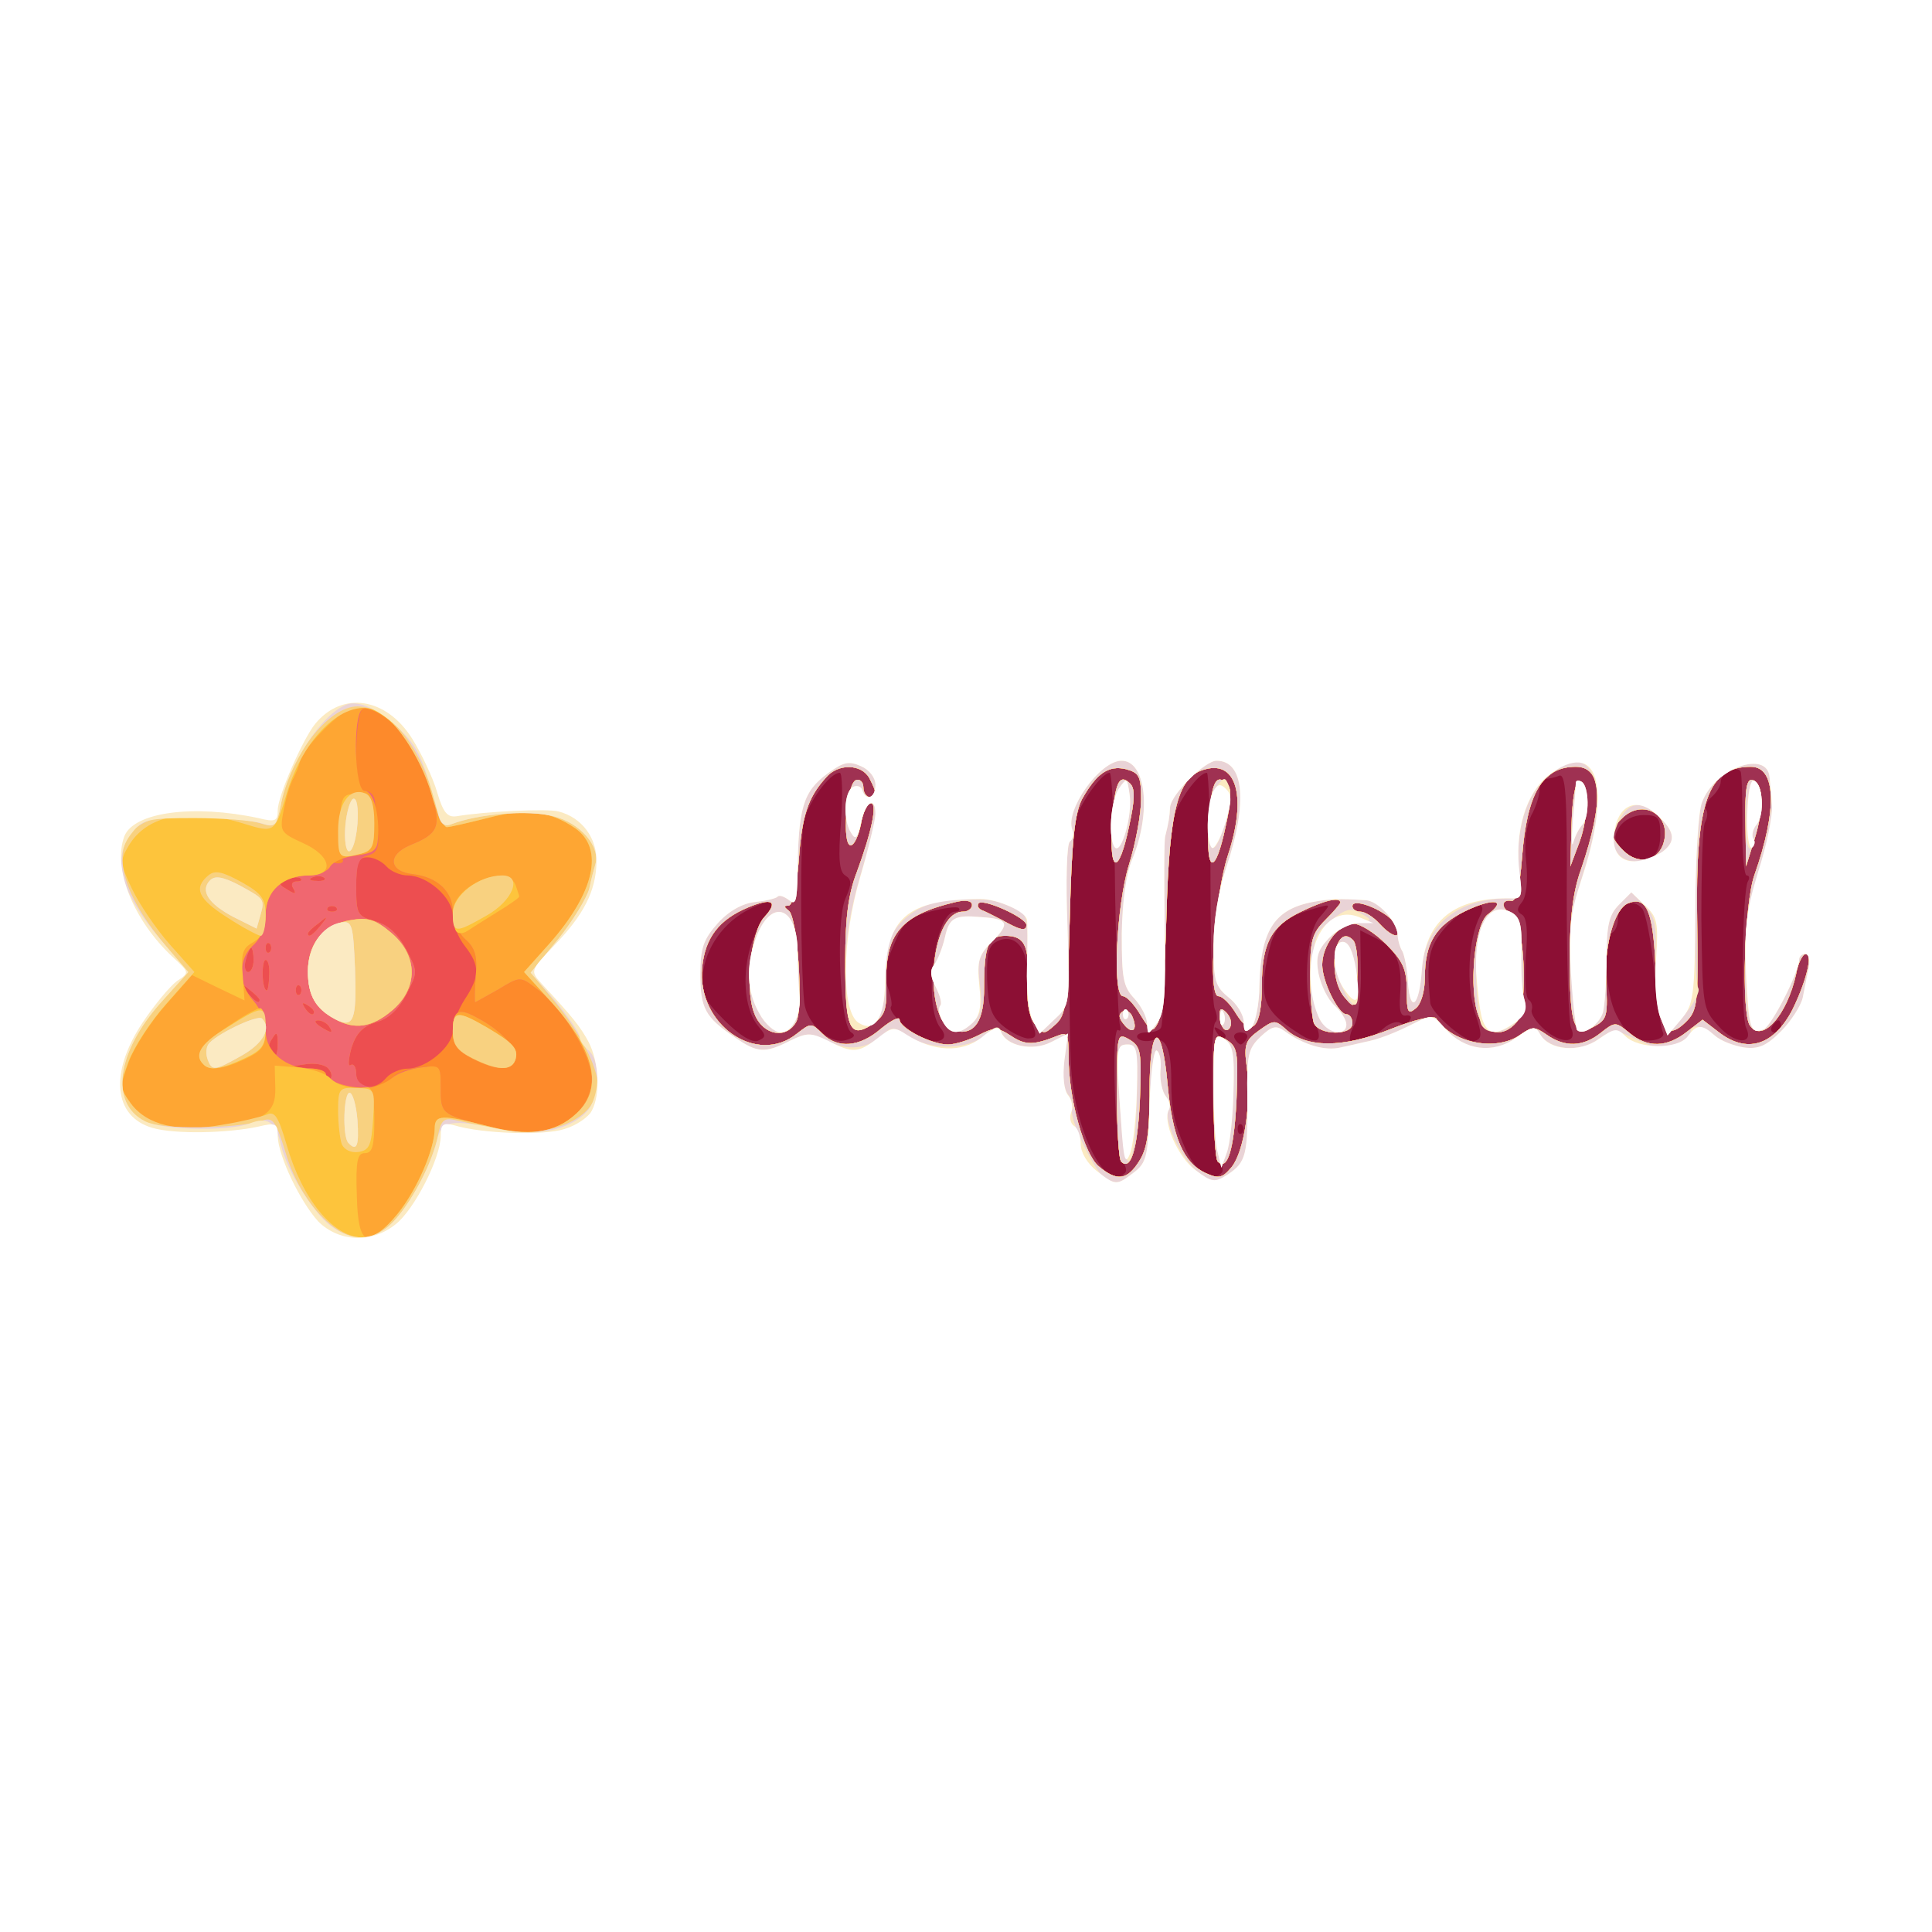<!DOCTYPE svg PUBLIC "-//W3C//DTD SVG 20010904//EN" "http://www.w3.org/TR/2001/REC-SVG-20010904/DTD/svg10.dtd">
<svg version="1.0" xmlns="http://www.w3.org/2000/svg" width="320px" height="320px" viewBox="0 0 3200 3200" preserveAspectRatio="xMidYMid meet">
<rect x="0" y="0" width="3200" height="3200" fill="#333333" stroke="none"/>
<g id="layer101" fill="#8c0f34" stroke="none">
 <path d="M0 1600 l0 -1600 1600 0 1600 0 0 1600 0 1600 -1600 0 -1600 0 0 -1600z"/>
 </g>
<g id="layer102" fill="#9f3152" stroke="none">
 <path d="M0 1600 l0 -1600 1600 0 1600 0 0 1600 0 1600 -1600 0 -1600 0 0 -1600z m1863 343 c4 -3 2 -12 -4 -19 -12 -15 -19 -225 -7 -218 4 3 5 -1 3 -8 -3 -8 -6 -105 -8 -216 -1 -111 -5 -202 -9 -202 -15 0 -58 64 -59 88 0 15 -2 41 -4 57 -5 49 -5 306 0 356 10 104 58 193 88 162z m160 0 c4 -3 2 -12 -4 -19 -12 -14 -16 -220 -6 -231 4 -3 3 -13 -1 -22 -4 -9 -7 -100 -7 -203 0 -104 -3 -188 -6 -188 -15 0 -51 52 -58 82 -4 18 -8 100 -10 183 -2 82 -5 153 -8 157 -2 5 -13 8 -24 8 -11 0 -18 4 -15 9 3 5 15 7 25 4 22 -6 31 13 31 67 0 47 4 69 23 112 18 40 44 58 60 41z m34 -80 c-4 -3 -7 0 -7 7 0 7 3 10 7 7 3 -4 3 -10 0 -14z m-800 -162 c-34 -39 -28 -136 12 -184 21 -25 9 -30 -28 -11 -42 21 -73 64 -77 109 -3 31 3 42 36 75 25 25 45 37 55 34 14 -6 14 -9 2 -23z m153 9 c-19 -11 -26 -182 -10 -221 11 -25 11 -32 0 -39 -10 -6 -12 -28 -7 -89 3 -45 2 -81 -2 -81 -17 0 -53 50 -60 82 -6 30 -5 238 1 298 4 35 42 70 68 63 15 -4 18 -8 10 -13z m148 -7 c-30 -36 -10 -193 24 -193 6 0 9 -3 6 -6 -3 -3 -25 0 -48 6 -35 10 -44 17 -60 56 -15 34 -17 50 -9 71 5 14 7 28 5 30 -6 7 23 37 48 50 28 15 51 6 34 -14z m507 17 c3 -5 -1 -10 -10 -10 -9 0 -13 5 -10 10 3 6 8 10 10 10 2 0 7 -4 10 -10z m112 -28 c-20 -42 -15 -147 9 -173 19 -22 19 -22 -6 -15 -53 15 -68 28 -78 70 -18 78 -11 99 48 137 33 22 43 14 27 -19z m115 11 c9 -8 21 -12 27 -9 5 4 13 2 16 -4 4 -6 1 -9 -6 -8 -9 2 -12 -8 -10 -34 4 -53 -6 -76 -38 -93 l-28 -14 1 66 c1 36 -4 76 -10 89 -7 12 -10 25 -7 28 7 7 35 -4 55 -21z m151 -26 c-15 -44 -11 -123 8 -159 17 -32 -20 -21 -55 16 -30 33 -34 55 -27 127 2 18 61 68 74 63 12 -4 12 -10 0 -47z m159 25 c-4 -10 -7 -108 -7 -220 1 -168 -2 -202 -13 -197 -7 3 -18 5 -23 5 -5 0 -9 8 -9 18 0 9 -6 29 -14 43 -8 17 -12 45 -8 78 3 31 0 56 -7 65 -9 11 -9 16 0 21 8 5 10 28 6 71 -2 36 0 67 5 70 5 3 7 11 5 17 -2 6 8 21 22 33 28 24 55 22 43 -4z m152 7 c-3 -6 -9 -50 -14 -100 -5 -50 -14 -96 -20 -104 -15 -18 -40 -8 -40 15 0 11 -4 22 -10 25 -15 9 -12 90 4 129 8 19 22 38 31 44 21 11 57 4 49 -9z m138 -7 c-9 -19 -6 -227 3 -242 3 -5 3 -10 -2 -10 -4 0 -8 -37 -7 -83 0 -45 -1 -85 -3 -89 -6 -11 -33 3 -33 17 0 7 -7 18 -15 25 -8 7 -12 16 -9 21 3 5 2 14 -2 21 -4 6 -6 78 -6 160 2 144 2 149 28 177 27 31 60 32 46 3z m-1183 -9 c-6 -15 -9 -47 -8 -71 4 -50 -20 -79 -51 -62 -13 7 -16 21 -15 64 2 45 7 59 26 75 13 11 32 20 41 21 15 0 16 -4 7 -27z m321 23 c0 -3 -5 -8 -12 -12 -7 -4 -8 -3 -4 4 7 12 16 16 16 8z m920 -16 c0 -5 -2 -10 -4 -10 -3 0 -8 5 -11 10 -3 6 -1 10 4 10 6 0 11 -4 11 -10z m-200 -316 c0 -30 -3 -34 -28 -34 -16 0 -32 8 -40 20 -10 17 -9 23 7 39 30 30 61 17 61 -25z"/>
 </g>
<g id="layer103" fill="#ed4e50" stroke="none">
 <path d="M0 1600 l0 -1600 1600 0 1600 0 0 1600 0 1600 -1600 0 -1600 0 0 -1600z m1887 323 c13 -20 17 -47 17 -115 0 -113 20 -121 30 -11 8 87 26 129 63 146 22 10 28 8 43 -10 21 -26 33 -108 25 -166 -5 -37 -2 -44 20 -60 25 -18 27 -18 45 -2 34 31 94 31 172 0 40 -16 73 -24 77 -18 27 41 99 55 139 27 20 -14 24 -14 44 0 30 21 60 20 89 -3 24 -19 25 -19 48 0 30 25 62 24 95 -2 l26 -20 26 20 c47 37 92 23 123 -37 23 -47 34 -92 22 -92 -5 0 -13 15 -16 33 -15 69 -57 116 -77 85 -14 -23 -9 -202 8 -249 38 -108 36 -179 -6 -179 -71 0 -92 58 -89 252 2 141 1 151 -19 171 -34 33 -46 10 -50 -93 -4 -91 -15 -116 -45 -104 -22 8 -39 66 -37 122 3 66 3 70 -21 83 -32 17 -39 -2 -39 -112 0 -67 5 -112 19 -150 38 -112 35 -169 -9 -169 -55 0 -81 44 -89 150 -4 52 -10 74 -18 72 -18 -3 -16 15 1 21 21 8 28 156 8 180 -22 26 -51 21 -63 -10 -17 -44 -7 -153 16 -169 32 -24 8 -27 -38 -5 -49 24 -67 53 -67 110 0 22 -6 44 -15 51 -13 11 -15 7 -15 -30 0 -34 -6 -48 -34 -76 -19 -19 -43 -34 -54 -34 -25 0 -52 36 -52 68 0 28 27 82 40 82 6 0 10 7 10 15 0 21 -56 20 -64 -1 -3 -9 -6 -45 -6 -80 0 -56 3 -68 25 -90 14 -14 25 -27 25 -29 0 -10 -26 -4 -65 15 -50 24 -65 53 -65 123 0 69 -17 87 -42 47 -10 -17 -23 -30 -30 -30 -18 0 -6 -168 16 -234 31 -94 15 -156 -37 -142 -46 11 -60 65 -65 241 -2 88 -9 168 -14 179 -9 17 -11 16 -29 -13 -10 -17 -23 -31 -29 -31 -18 0 -11 -150 10 -218 11 -35 20 -84 20 -108 0 -38 -3 -44 -25 -50 -29 -7 -49 7 -73 50 -12 24 -17 69 -20 193 -4 146 -6 164 -24 180 -19 17 -20 17 -35 -2 -9 -13 -13 -38 -11 -70 3 -59 -5 -75 -37 -75 -28 0 -35 16 -35 85 0 56 -15 79 -47 73 -56 -11 -45 -198 12 -198 8 0 15 -5 15 -11 0 -7 -10 -9 -27 -5 -90 21 -117 53 -115 133 1 47 -2 55 -24 70 -37 24 -44 7 -44 -107 0 -69 5 -109 19 -145 25 -68 35 -115 23 -115 -5 0 -13 16 -16 35 -4 19 -11 35 -17 35 -15 0 -7 -103 9 -108 6 -2 12 3 12 12 0 9 5 16 10 16 13 0 13 -6 0 -31 -13 -24 -52 -25 -72 -1 -30 33 -40 64 -45 138 -4 44 -10 74 -17 74 -8 0 -8 2 0 8 15 9 25 161 13 184 -16 30 -55 23 -69 -12 -17 -40 -7 -136 16 -161 24 -26 13 -33 -27 -16 -48 20 -71 50 -76 99 -9 95 90 164 157 110 23 -18 24 -18 42 0 25 25 61 23 97 -8 17 -14 31 -21 31 -15 0 14 53 41 80 41 12 0 34 -7 50 -15 27 -14 32 -14 55 1 24 16 38 15 78 -1 15 -6 17 -1 17 36 0 70 26 161 50 181 30 25 47 23 67 -9z m424 -392 c-11 -21 -71 -46 -71 -30 0 5 6 9 13 9 8 0 22 9 32 20 23 25 39 26 26 1z m-611 1 c0 -12 -71 -44 -79 -36 -3 4 -1 8 4 11 6 2 21 10 35 17 30 17 40 19 40 8z m1056 -138 c12 -46 -37 -72 -70 -38 -21 20 -20 30 3 53 25 25 59 17 67 -15z"/>
 <path d="M1857 1924 c-4 -4 -7 -54 -7 -111 0 -102 0 -103 21 -91 19 12 20 20 17 101 -4 81 -15 117 -31 101z"/>
 <path d="M2017 1924 c-4 -4 -7 -54 -7 -111 0 -102 0 -103 21 -91 19 12 20 20 17 101 -4 81 -15 117 -31 101z"/>
 <path d="M1861 1696 c-8 -10 -9 -16 -1 -21 5 -3 13 1 16 10 9 22 -1 29 -15 11z"/>
 <path d="M2027 1704 c-4 -4 -7 -14 -7 -23 0 -11 3 -12 11 -4 6 6 10 16 7 23 -2 6 -7 8 -11 4z"/>
 <path d="M2228 1653 c-31 -34 -18 -127 13 -96 6 6 9 34 7 63 -3 51 -4 52 -20 33z"/>
 <path d="M1842 1365 c4 -69 12 -85 30 -67 8 8 8 26 -2 71 -17 81 -33 79 -28 -4z"/>
 <path d="M2002 1365 c4 -69 12 -85 30 -67 8 8 8 26 -2 71 -17 81 -33 79 -28 -4z"/>
 <path d="M2603 1365 c1 -39 6 -70 12 -70 16 0 17 57 1 100 l-15 40 2 -70z"/>
 <path d="M2891 1362 c-1 -55 2 -73 12 -70 18 6 19 47 3 98 l-14 45 -1 -73z"/>
 </g>
<g id="layer104" fill="#fd8a2b" stroke="none">
 <path d="M0 1600 l0 -1600 1600 0 1600 0 0 1600 0 1600 -1600 0 -1600 0 0 -1600z m1887 323 c13 -20 17 -47 17 -115 0 -113 20 -121 30 -11 8 87 26 129 63 146 22 10 28 8 43 -10 21 -26 33 -108 25 -166 -5 -37 -2 -44 20 -60 25 -18 27 -18 45 -2 34 31 94 31 172 0 40 -16 73 -24 77 -18 27 41 99 55 139 27 20 -14 24 -14 44 0 30 21 60 20 89 -3 24 -19 25 -19 48 0 30 25 62 24 95 -2 l26 -20 26 20 c47 37 92 23 123 -37 23 -47 34 -92 22 -92 -5 0 -13 15 -16 33 -15 69 -57 116 -77 85 -14 -23 -9 -202 8 -249 38 -108 36 -179 -6 -179 -71 0 -92 58 -89 252 2 141 1 151 -19 171 -34 33 -46 10 -50 -93 -4 -91 -15 -116 -45 -104 -22 8 -39 66 -37 122 3 66 3 70 -21 83 -32 17 -39 -2 -39 -112 0 -67 5 -112 19 -150 38 -112 35 -169 -9 -169 -55 0 -81 44 -89 150 -4 52 -10 74 -18 72 -18 -3 -16 15 1 21 21 8 28 156 8 180 -22 26 -51 21 -63 -10 -17 -44 -7 -153 16 -169 32 -24 8 -27 -38 -5 -49 24 -67 53 -67 110 0 22 -6 44 -15 51 -13 11 -15 7 -15 -30 0 -34 -6 -48 -34 -76 -19 -19 -43 -34 -54 -34 -25 0 -52 36 -52 68 0 28 27 82 40 82 6 0 10 7 10 15 0 21 -56 20 -64 -1 -3 -9 -6 -45 -6 -80 0 -56 3 -68 25 -90 14 -14 25 -27 25 -29 0 -10 -26 -4 -65 15 -50 24 -65 53 -65 123 0 69 -17 87 -42 47 -10 -17 -23 -30 -30 -30 -18 0 -6 -168 16 -234 31 -94 15 -156 -37 -142 -46 11 -60 65 -65 241 -2 88 -9 168 -14 179 -9 17 -11 16 -29 -13 -10 -17 -23 -31 -29 -31 -18 0 -11 -150 10 -218 11 -35 20 -84 20 -108 0 -38 -3 -44 -25 -50 -29 -7 -49 7 -73 50 -12 24 -17 69 -20 193 -4 146 -6 164 -24 180 -19 17 -20 17 -35 -2 -9 -13 -13 -38 -11 -70 3 -59 -5 -75 -37 -75 -28 0 -35 16 -35 85 0 56 -15 79 -47 73 -56 -11 -45 -198 12 -198 8 0 15 -5 15 -11 0 -7 -10 -9 -27 -5 -90 21 -117 53 -115 133 1 47 -2 55 -24 70 -37 24 -44 7 -44 -107 0 -69 5 -109 19 -145 25 -68 35 -115 23 -115 -5 0 -13 16 -16 35 -4 19 -11 35 -17 35 -15 0 -7 -103 9 -108 6 -2 12 3 12 12 0 9 5 16 10 16 13 0 13 -6 0 -31 -13 -24 -52 -25 -72 -1 -30 33 -40 64 -45 138 -4 44 -10 74 -17 74 -8 0 -8 2 0 8 15 9 25 161 13 184 -16 30 -55 23 -69 -12 -17 -40 -7 -136 16 -161 24 -26 13 -33 -27 -16 -48 20 -71 50 -76 99 -9 95 90 164 157 110 23 -18 24 -18 42 0 25 25 61 23 97 -8 17 -14 31 -21 31 -15 0 14 53 41 80 41 12 0 34 -7 50 -15 27 -14 32 -14 55 1 24 16 38 15 78 -1 15 -6 17 -1 17 36 0 70 26 161 50 181 30 25 47 23 67 -9z m-1247 -138 c7 -8 23 -15 35 -15 31 0 75 -37 75 -63 0 -12 9 -35 20 -52 25 -38 25 -56 0 -88 -11 -14 -20 -36 -20 -50 0 -30 -42 -67 -75 -67 -12 0 -28 -7 -35 -15 -7 -8 -21 -15 -31 -15 -16 0 -19 8 -19 49 0 45 2 49 32 57 21 6 37 21 51 47 19 37 19 37 0 74 -13 25 -30 41 -50 46 -22 7 -33 18 -41 43 -5 19 -6 32 -1 28 5 -3 9 4 9 15 0 25 31 29 50 6z m-97 -16 c-6 -6 -23 -9 -39 -6 -29 4 -28 4 4 6 17 0 32 6 32 13 0 6 3 8 7 5 4 -4 2 -12 -4 -18z m-83 -41 c0 -18 -2 -20 -9 -8 -6 8 -7 18 -5 22 9 14 14 9 14 -14z m85 -28 c-3 -5 -12 -10 -18 -10 -7 0 -6 4 3 10 19 12 23 12 15 0z m-25 -24 c0 -3 -5 -8 -12 -12 -7 -4 -8 -3 -4 4 7 12 16 16 16 8z m-90 -20 c0 -2 -8 -10 -17 -17 -16 -13 -17 -12 -4 4 13 16 21 21 21 13z m67 -23 c-4 -3 -7 0 -7 7 0 7 3 10 7 7 3 -4 3 -10 0 -14z m-51 -18 c1 -14 -2 -25 -6 -25 -6 0 -7 36 -1 48 4 7 6 -1 7 -23z m-26 -25 c0 -11 -2 -20 -4 -20 -2 0 -6 9 -9 20 -3 11 -1 20 4 20 5 0 9 -9 9 -20z m27 -27 c-4 -3 -7 0 -7 7 0 7 3 10 7 7 3 -4 3 -10 0 -14z m84 -30 c13 -16 12 -17 -3 -4 -10 7 -18 15 -18 17 0 8 8 3 21 -13z m1780 -2 c-11 -21 -71 -46 -71 -30 0 5 6 9 13 9 8 0 22 9 32 20 23 25 39 26 26 1z m-611 1 c0 -12 -71 -44 -79 -36 -3 4 -1 8 4 11 6 2 21 10 35 17 30 17 40 19 40 8z m-1143 -29 c-4 -3 -10 -3 -14 0 -3 4 0 7 7 7 7 0 10 -3 7 -7z m-72 -33 c-3 -5 -1 -10 6 -10 7 0 10 -2 7 -5 -3 -3 -13 -2 -22 1 -14 5 -15 9 -4 15 17 11 20 11 13 -1z m52 -16 c-3 -3 -12 -4 -19 -1 -8 3 -5 6 6 6 11 1 17 -2 13 -5z m2219 -60 c12 -46 -37 -72 -70 -38 -21 20 -20 30 3 53 25 25 59 17 67 -15z"/>
 <path d="M1857 1924 c-4 -4 -7 -54 -7 -111 0 -102 0 -103 21 -91 19 12 20 20 17 101 -4 81 -15 117 -31 101z"/>
 <path d="M2017 1924 c-4 -4 -7 -54 -7 -111 0 -102 0 -103 21 -91 19 12 20 20 17 101 -4 81 -15 117 -31 101z"/>
 <path d="M1861 1696 c-8 -10 -9 -16 -1 -21 5 -3 13 1 16 10 9 22 -1 29 -15 11z"/>
 <path d="M2027 1704 c-4 -4 -7 -14 -7 -23 0 -11 3 -12 11 -4 6 6 10 16 7 23 -2 6 -7 8 -11 4z"/>
 <path d="M2228 1653 c-31 -34 -18 -127 13 -96 6 6 9 34 7 63 -3 51 -4 52 -20 33z"/>
 <path d="M1842 1365 c4 -69 12 -85 30 -67 8 8 8 26 -2 71 -17 81 -33 79 -28 -4z"/>
 <path d="M2002 1365 c4 -69 12 -85 30 -67 8 8 8 26 -2 71 -17 81 -33 79 -28 -4z"/>
 <path d="M2603 1365 c1 -39 6 -70 12 -70 16 0 17 57 1 100 l-15 40 2 -70z"/>
 <path d="M2891 1362 c-1 -55 2 -73 12 -70 18 6 19 47 3 98 l-14 45 -1 -73z"/>
 </g>
<g id="layer105" fill="#f06770" stroke="none">
 <path d="M0 1600 l0 -1600 1600 0 1600 0 0 1600 0 1600 -1600 0 -1600 0 0 -1600z m1887 323 c13 -20 17 -47 17 -115 0 -113 20 -121 30 -11 8 87 26 129 63 146 22 10 28 8 43 -10 21 -26 33 -108 25 -166 -5 -37 -2 -44 20 -60 25 -18 27 -18 45 -2 34 31 94 31 172 0 40 -16 73 -24 77 -18 27 41 99 55 139 27 20 -14 24 -14 44 0 30 21 60 20 89 -3 24 -19 25 -19 48 0 30 25 62 24 95 -2 l26 -20 26 20 c47 37 92 23 123 -37 23 -47 34 -92 22 -92 -5 0 -13 15 -16 33 -15 69 -57 116 -77 85 -14 -23 -9 -202 8 -249 38 -108 36 -179 -6 -179 -71 0 -92 58 -89 252 2 141 1 151 -19 171 -34 33 -46 10 -50 -93 -4 -91 -15 -116 -45 -104 -22 8 -39 66 -37 122 3 66 3 70 -21 83 -32 17 -39 -2 -39 -112 0 -67 5 -112 19 -150 38 -112 35 -169 -9 -169 -55 0 -81 44 -89 150 -4 52 -10 74 -18 72 -18 -3 -16 15 1 21 21 8 28 156 8 180 -22 26 -51 21 -63 -10 -17 -44 -7 -153 16 -169 32 -24 8 -27 -38 -5 -49 24 -67 53 -67 110 0 22 -6 44 -15 51 -13 11 -15 7 -15 -30 0 -34 -6 -48 -34 -76 -19 -19 -43 -34 -54 -34 -25 0 -52 36 -52 68 0 28 27 82 40 82 6 0 10 7 10 15 0 21 -56 20 -64 -1 -3 -9 -6 -45 -6 -80 0 -56 3 -68 25 -90 14 -14 25 -27 25 -29 0 -10 -26 -4 -65 15 -50 24 -65 53 -65 123 0 69 -17 87 -42 47 -10 -17 -23 -30 -30 -30 -18 0 -6 -168 16 -234 31 -94 15 -156 -37 -142 -46 11 -60 65 -65 241 -2 88 -9 168 -14 179 -9 17 -11 16 -29 -13 -10 -17 -23 -31 -29 -31 -18 0 -11 -150 10 -218 11 -35 20 -84 20 -108 0 -38 -3 -44 -25 -50 -29 -7 -49 7 -73 50 -12 24 -17 69 -20 193 -4 146 -6 164 -24 180 -19 17 -20 17 -35 -2 -9 -13 -13 -38 -11 -70 3 -59 -5 -75 -37 -75 -28 0 -35 16 -35 85 0 56 -15 79 -47 73 -56 -11 -45 -198 12 -198 8 0 15 -5 15 -11 0 -7 -10 -9 -27 -5 -90 21 -117 53 -115 133 1 47 -2 55 -24 70 -37 24 -44 7 -44 -107 0 -69 5 -109 19 -145 25 -68 35 -115 23 -115 -5 0 -13 16 -16 35 -4 19 -11 35 -17 35 -15 0 -7 -103 9 -108 6 -2 12 3 12 12 0 9 5 16 10 16 13 0 13 -6 0 -31 -13 -24 -52 -25 -72 -1 -30 33 -40 64 -45 138 -4 44 -10 74 -17 74 -8 0 -8 2 0 8 15 9 25 161 13 184 -16 30 -55 23 -69 -12 -17 -40 -7 -136 16 -161 24 -26 13 -33 -27 -16 -48 20 -71 50 -76 99 -9 95 90 164 157 110 23 -18 24 -18 42 0 25 25 61 23 97 -8 17 -14 31 -21 31 -15 0 14 53 41 80 41 12 0 34 -7 50 -15 27 -14 32 -14 55 1 24 16 38 15 78 -1 15 -6 17 -1 17 36 0 70 26 161 50 181 30 25 47 23 67 -9z m-988 -49 c47 -10 81 -46 81 -87 0 -39 -49 -119 -92 -150 -26 -20 -27 -20 -63 2 -20 11 -37 21 -38 21 -1 0 -1 -19 1 -43 3 -33 -1 -47 -17 -61 -12 -11 -21 -31 -21 -46 0 -33 -25 -57 -65 -62 -41 -4 -44 -32 -6 -48 47 -19 52 -30 36 -84 -26 -85 -86 -159 -115 -141 -5 3 -10 35 -10 71 0 50 3 64 15 64 8 0 16 8 16 18 1 9 3 32 5 51 2 26 -2 34 -17 38 -15 4 -19 14 -19 53 0 44 2 48 32 56 21 6 37 21 51 47 19 37 19 37 0 74 -13 25 -30 41 -50 46 -22 7 -33 18 -41 43 -5 19 -6 32 -1 28 5 -3 9 4 9 15 0 25 41 29 59 7 6 -8 27 -16 46 -18 34 -4 35 -3 35 33 0 44 1 44 71 63 66 18 60 17 98 10z m-356 -105 c-6 -6 -23 -9 -39 -6 -29 4 -28 4 4 6 17 0 32 6 32 13 0 6 3 8 7 5 4 -4 2 -12 -4 -18z m-83 -41 c0 -18 -2 -20 -9 -8 -6 8 -7 18 -5 22 9 14 14 9 14 -14z m85 -28 c-3 -5 -12 -10 -18 -10 -7 0 -6 4 3 10 19 12 23 12 15 0z m-25 -24 c0 -3 -5 -8 -12 -12 -7 -4 -8 -3 -4 4 7 12 16 16 16 8z m-90 -20 c0 -2 -8 -10 -17 -17 -16 -13 -17 -12 -4 4 13 16 21 21 21 13z m67 -23 c-4 -3 -7 0 -7 7 0 7 3 10 7 7 3 -4 3 -10 0 -14z m-51 -18 c1 -14 -2 -25 -6 -25 -6 0 -7 36 -1 48 4 7 6 -1 7 -23z m-26 -25 c0 -11 -2 -20 -4 -20 -2 0 -6 9 -9 20 -3 11 -1 20 4 20 5 0 9 -9 9 -20z m27 -27 c-4 -3 -7 0 -7 7 0 7 3 10 7 7 3 -4 3 -10 0 -14z m84 -30 c13 -16 12 -17 -3 -4 -10 7 -18 15 -18 17 0 8 8 3 21 -13z m1780 -2 c-11 -21 -71 -46 -71 -30 0 5 6 9 13 9 8 0 22 9 32 20 23 25 39 26 26 1z m-611 1 c0 -12 -71 -44 -79 -36 -3 4 -1 8 4 11 6 2 21 10 35 17 30 17 40 19 40 8z m-1143 -29 c-4 -3 -10 -3 -14 0 -3 4 0 7 7 7 7 0 10 -3 7 -7z m-72 -33 c-3 -5 -1 -10 6 -10 7 0 10 -2 7 -5 -3 -3 -13 -2 -22 1 -14 5 -15 9 -4 15 17 11 20 11 13 -1z m52 -16 c-3 -3 -12 -4 -19 -1 -8 3 -5 6 6 6 11 1 17 -2 13 -5z m30 -31 c-4 -3 -10 -3 -14 0 -3 4 0 7 7 7 7 0 10 -3 7 -7z m2189 -29 c12 -46 -37 -72 -70 -38 -21 20 -20 30 3 53 25 25 59 17 67 -15z"/>
 <path d="M1857 1924 c-4 -4 -7 -54 -7 -111 0 -102 0 -103 21 -91 19 12 20 20 17 101 -4 81 -15 117 -31 101z"/>
 <path d="M2017 1924 c-4 -4 -7 -54 -7 -111 0 -102 0 -103 21 -91 19 12 20 20 17 101 -4 81 -15 117 -31 101z"/>
 <path d="M1861 1696 c-8 -10 -9 -16 -1 -21 5 -3 13 1 16 10 9 22 -1 29 -15 11z"/>
 <path d="M2027 1704 c-4 -4 -7 -14 -7 -23 0 -11 3 -12 11 -4 6 6 10 16 7 23 -2 6 -7 8 -11 4z"/>
 <path d="M2228 1653 c-31 -34 -18 -127 13 -96 6 6 9 34 7 63 -3 51 -4 52 -20 33z"/>
 <path d="M1842 1365 c4 -69 12 -85 30 -67 8 8 8 26 -2 71 -17 81 -33 79 -28 -4z"/>
 <path d="M2002 1365 c4 -69 12 -85 30 -67 8 8 8 26 -2 71 -17 81 -33 79 -28 -4z"/>
 <path d="M2603 1365 c1 -39 6 -70 12 -70 16 0 17 57 1 100 l-15 40 2 -70z"/>
 <path d="M2891 1362 c-1 -55 2 -73 12 -70 18 6 19 47 3 98 l-14 45 -1 -73z"/>
 <path d="M783 1754 c-25 -13 -33 -23 -33 -44 0 -36 8 -42 39 -25 41 21 71 54 65 70 -8 19 -31 19 -71 -1z"/>
 </g>
<g id="layer106" fill="#fea633" stroke="none">
 <path d="M0 1600 l0 -1600 1600 0 1600 0 0 1600 0 1600 -1600 0 -1600 0 0 -1600z m1887 323 c13 -20 17 -47 17 -115 0 -113 20 -121 30 -11 8 87 26 129 63 146 22 10 28 8 43 -10 21 -26 33 -108 25 -166 -5 -37 -2 -44 20 -60 25 -18 27 -18 45 -2 34 31 94 31 172 0 40 -16 73 -24 77 -18 27 41 99 55 139 27 20 -14 24 -14 44 0 30 21 60 20 89 -3 24 -19 25 -19 48 0 30 25 62 24 95 -2 l26 -20 26 20 c47 37 92 23 123 -37 23 -47 34 -92 22 -92 -5 0 -13 15 -16 33 -15 69 -57 116 -77 85 -14 -23 -9 -202 8 -249 38 -108 36 -179 -6 -179 -71 0 -92 58 -89 252 2 141 1 151 -19 171 -34 33 -46 10 -50 -93 -4 -91 -15 -116 -45 -104 -22 8 -39 66 -37 122 3 66 3 70 -21 83 -32 17 -39 -2 -39 -112 0 -67 5 -112 19 -150 38 -112 35 -169 -9 -169 -55 0 -81 44 -89 150 -4 52 -10 74 -18 72 -18 -3 -16 15 1 21 21 8 28 156 8 180 -22 26 -51 21 -63 -10 -17 -44 -7 -153 16 -169 32 -24 8 -27 -38 -5 -49 24 -67 53 -67 110 0 22 -6 44 -15 51 -13 11 -15 7 -15 -30 0 -34 -6 -48 -34 -76 -19 -19 -43 -34 -54 -34 -25 0 -52 36 -52 68 0 28 27 82 40 82 6 0 10 7 10 15 0 21 -56 20 -64 -1 -3 -9 -6 -45 -6 -80 0 -56 3 -68 25 -90 14 -14 25 -27 25 -29 0 -10 -26 -4 -65 15 -50 24 -65 53 -65 123 0 69 -17 87 -42 47 -10 -17 -23 -30 -30 -30 -18 0 -6 -168 16 -234 31 -94 15 -156 -37 -142 -46 11 -60 65 -65 241 -2 88 -9 168 -14 179 -9 17 -11 16 -29 -13 -10 -17 -23 -31 -29 -31 -18 0 -11 -150 10 -218 11 -35 20 -84 20 -108 0 -38 -3 -44 -25 -50 -29 -7 -49 7 -73 50 -12 24 -17 69 -20 193 -4 146 -6 164 -24 180 -19 17 -20 17 -35 -2 -9 -13 -13 -38 -11 -70 3 -59 -5 -75 -37 -75 -28 0 -35 16 -35 85 0 56 -15 79 -47 73 -56 -11 -45 -198 12 -198 8 0 15 -5 15 -11 0 -7 -10 -9 -27 -5 -90 21 -117 53 -115 133 1 47 -2 55 -24 70 -37 24 -44 7 -44 -107 0 -69 5 -109 19 -145 25 -68 35 -115 23 -115 -5 0 -13 16 -16 35 -4 19 -11 35 -17 35 -15 0 -7 -103 9 -108 6 -2 12 3 12 12 0 9 5 16 10 16 13 0 13 -6 0 -31 -13 -24 -52 -25 -72 -1 -30 33 -40 64 -45 138 -4 44 -10 74 -17 74 -8 0 -8 2 0 8 15 9 25 161 13 184 -16 30 -55 23 -69 -12 -17 -40 -7 -136 16 -161 24 -26 13 -33 -27 -16 -48 20 -71 50 -76 99 -9 95 90 164 157 110 23 -18 24 -18 42 0 25 25 61 23 97 -8 17 -14 31 -21 31 -15 0 14 53 41 80 41 12 0 34 -7 50 -15 27 -14 32 -14 55 1 24 16 38 15 78 -1 15 -6 17 -1 17 36 0 70 26 161 50 181 30 25 47 23 67 -9z m-988 -49 c47 -10 81 -46 81 -87 0 -39 -49 -119 -92 -150 -26 -20 -27 -20 -63 2 -20 11 -37 21 -38 21 -1 0 -1 -19 1 -43 3 -33 -1 -47 -17 -61 -12 -11 -21 -31 -21 -46 0 -33 -25 -57 -65 -62 -41 -4 -44 -32 -6 -48 47 -19 52 -30 36 -84 -26 -85 -86 -159 -115 -141 -16 10 -13 135 4 135 14 0 25 38 22 79 -1 19 -7 24 -36 28 -19 2 -38 10 -43 18 -4 8 -20 15 -35 15 -43 0 -72 26 -72 64 0 20 -8 40 -20 51 -26 23 -26 65 0 93 11 12 20 34 20 50 0 34 34 62 75 62 14 0 25 4 25 10 0 12 47 25 75 21 11 -2 27 -9 35 -16 8 -7 30 -15 48 -17 31 -4 32 -4 32 33 0 44 1 44 71 63 66 18 60 17 98 10z m1412 -343 c-11 -21 -71 -46 -71 -30 0 5 6 9 13 9 8 0 22 9 32 20 23 25 39 26 26 1z m-611 1 c0 -12 -71 -44 -79 -36 -3 4 -1 8 4 11 6 2 21 10 35 17 30 17 40 19 40 8z m1056 -138 c12 -46 -37 -72 -70 -38 -21 20 -20 30 3 53 25 25 59 17 67 -15z"/>
 <path d="M1857 1924 c-4 -4 -7 -54 -7 -111 0 -102 0 -103 21 -91 19 12 20 20 17 101 -4 81 -15 117 -31 101z"/>
 <path d="M2017 1924 c-4 -4 -7 -54 -7 -111 0 -102 0 -103 21 -91 19 12 20 20 17 101 -4 81 -15 117 -31 101z"/>
 <path d="M1861 1696 c-8 -10 -9 -16 -1 -21 5 -3 13 1 16 10 9 22 -1 29 -15 11z"/>
 <path d="M2027 1704 c-4 -4 -7 -14 -7 -23 0 -11 3 -12 11 -4 6 6 10 16 7 23 -2 6 -7 8 -11 4z"/>
 <path d="M2228 1653 c-31 -34 -18 -127 13 -96 6 6 9 34 7 63 -3 51 -4 52 -20 33z"/>
 <path d="M1842 1365 c4 -69 12 -85 30 -67 8 8 8 26 -2 71 -17 81 -33 79 -28 -4z"/>
 <path d="M2002 1365 c4 -69 12 -85 30 -67 8 8 8 26 -2 71 -17 81 -33 79 -28 -4z"/>
 <path d="M2603 1365 c1 -39 6 -70 12 -70 16 0 17 57 1 100 l-15 40 2 -70z"/>
 <path d="M2891 1362 c-1 -55 2 -73 12 -70 18 6 19 47 3 98 l-14 45 -1 -73z"/>
 <path d="M783 1754 c-25 -13 -33 -23 -33 -44 0 -36 8 -42 39 -25 41 21 71 54 65 70 -8 19 -31 19 -71 -1z"/>
 <path d="M555 1688 c-32 -17 -45 -39 -45 -79 0 -47 26 -78 71 -85 28 -5 41 -1 67 21 45 38 45 92 1 129 -33 28 -62 32 -94 14z"/>
 </g>
<g id="layer107" fill="#fdc43c" stroke="none">
 <path d="M0 1600 l0 -1600 1600 0 1600 0 0 1600 0 1600 -1600 0 -1600 0 0 -1600z m659 410 c32 -40 61 -107 61 -141 0 -23 12 -23 87 -4 68 18 113 12 148 -21 46 -42 30 -107 -47 -190 l-40 -44 42 -47 c75 -85 91 -157 43 -191 -42 -29 -82 -34 -146 -17 -32 8 -62 15 -67 15 -5 0 -17 -24 -25 -54 -29 -101 -94 -164 -142 -138 -25 14 -74 67 -76 83 -2 8 -7 20 -11 28 -5 8 -12 31 -16 52 -7 36 -6 38 31 55 48 21 54 54 11 54 -44 0 -72 26 -72 65 0 25 -6 37 -21 46 -17 9 -20 18 -17 54 l3 42 -44 -21 -43 -21 -44 50 c-24 27 -51 69 -60 92 -15 40 -15 44 0 68 24 36 61 48 132 42 90 -9 111 -21 110 -65 l-1 -37 39 3 c22 2 46 10 53 18 14 13 34 18 61 15 8 -1 12 15 12 54 0 43 -3 55 -16 55 -12 0 -15 13 -13 70 2 85 18 92 68 30z m1228 -87 c13 -20 17 -47 17 -115 0 -113 20 -121 30 -11 8 87 26 129 63 146 22 10 28 8 43 -10 21 -26 33 -108 25 -166 -5 -37 -2 -44 20 -60 25 -18 27 -18 45 -2 34 31 94 31 172 0 40 -16 73 -24 77 -18 27 41 99 55 139 27 20 -14 24 -14 44 0 30 21 60 20 89 -3 24 -19 25 -19 48 0 30 25 62 24 95 -2 l26 -20 26 20 c47 37 92 23 123 -37 23 -47 34 -92 22 -92 -5 0 -13 15 -16 33 -15 69 -57 116 -77 85 -14 -23 -9 -202 8 -249 38 -108 36 -179 -6 -179 -71 0 -92 58 -89 252 2 141 1 151 -19 171 -34 33 -46 10 -50 -93 -4 -91 -15 -116 -45 -104 -22 8 -39 66 -37 122 3 66 3 70 -21 83 -32 17 -39 -2 -39 -112 0 -67 5 -112 19 -150 38 -112 35 -169 -9 -169 -55 0 -81 44 -89 150 -4 52 -10 74 -18 72 -18 -3 -16 15 1 21 21 8 28 156 8 180 -22 26 -51 21 -63 -10 -17 -44 -7 -153 16 -169 32 -24 8 -27 -38 -5 -49 24 -67 53 -67 110 0 22 -6 44 -15 51 -13 11 -15 7 -15 -30 0 -34 -6 -48 -34 -76 -19 -19 -43 -34 -54 -34 -25 0 -52 36 -52 68 0 28 27 82 40 82 6 0 10 7 10 15 0 21 -56 20 -64 -1 -3 -9 -6 -45 -6 -80 0 -56 3 -68 25 -90 14 -14 25 -27 25 -29 0 -10 -26 -4 -65 15 -50 24 -65 53 -65 123 0 69 -17 87 -42 47 -10 -17 -23 -30 -30 -30 -18 0 -6 -168 16 -234 31 -94 15 -156 -37 -142 -46 11 -60 65 -65 241 -2 88 -9 168 -14 179 -9 17 -11 16 -29 -13 -10 -17 -23 -31 -29 -31 -18 0 -11 -150 10 -218 11 -35 20 -84 20 -108 0 -38 -3 -44 -25 -50 -29 -7 -49 7 -73 50 -12 24 -17 69 -20 193 -4 146 -6 164 -24 180 -19 17 -20 17 -35 -2 -9 -13 -13 -38 -11 -70 3 -59 -5 -75 -37 -75 -28 0 -35 16 -35 85 0 56 -15 79 -47 73 -56 -11 -45 -198 12 -198 8 0 15 -5 15 -11 0 -7 -10 -9 -27 -5 -90 21 -117 53 -115 133 1 47 -2 55 -24 70 -37 24 -44 7 -44 -107 0 -69 5 -109 19 -145 25 -68 35 -115 23 -115 -5 0 -13 16 -16 35 -4 19 -11 35 -17 35 -15 0 -7 -103 9 -108 6 -2 12 3 12 12 0 9 5 16 10 16 13 0 13 -6 0 -31 -13 -24 -52 -25 -72 -1 -30 33 -40 64 -45 138 -4 44 -10 74 -17 74 -8 0 -8 2 0 8 15 9 25 161 13 184 -16 30 -55 23 -69 -12 -17 -40 -7 -136 16 -161 24 -26 13 -33 -27 -16 -48 20 -71 50 -76 99 -9 95 90 164 157 110 23 -18 24 -18 42 0 25 25 61 23 97 -8 17 -14 31 -21 31 -15 0 14 53 41 80 41 12 0 34 -7 50 -15 27 -14 32 -14 55 1 24 16 38 15 78 -1 15 -6 17 -1 17 36 0 70 26 161 50 181 30 25 47 23 67 -9z m424 -392 c-11 -21 -71 -46 -71 -30 0 5 6 9 13 9 8 0 22 9 32 20 23 25 39 26 26 1z m-611 1 c0 -12 -71 -44 -79 -36 -3 4 -1 8 4 11 6 2 21 10 35 17 30 17 40 19 40 8z m1056 -138 c12 -46 -37 -72 -70 -38 -21 20 -20 30 3 53 25 25 59 17 67 -15z"/>
 <path d="M337 1763 c-16 -15 -4 -33 39 -62 25 -17 49 -31 55 -31 5 0 9 15 9 34 0 29 -5 36 -34 50 -36 17 -59 20 -69 9z"/>
 <path d="M783 1753 c-26 -13 -33 -23 -33 -45 0 -34 7 -35 57 -6 44 26 53 36 46 55 -7 17 -30 16 -70 -4z"/>
 <path d="M555 1688 c-32 -17 -45 -39 -45 -79 0 -47 26 -78 71 -85 28 -5 41 -1 67 21 45 38 45 92 1 129 -33 28 -62 32 -94 14z"/>
 <path d="M756 1543 c-3 -3 -6 -18 -6 -32 0 -44 90 -82 104 -45 3 9 6 17 6 19 0 2 -17 14 -37 26 -21 13 -43 27 -49 31 -6 4 -14 5 -18 1z"/>
 <path d="M562 1368 c3 -49 5 -53 28 -53 23 0 25 4 28 46 3 41 0 47 -20 53 -38 10 -39 8 -36 -46z"/>
 <path d="M1857 1924 c-4 -4 -7 -54 -7 -111 0 -102 0 -103 21 -91 19 12 20 20 17 101 -4 81 -15 117 -31 101z"/>
 <path d="M2017 1924 c-4 -4 -7 -54 -7 -111 0 -102 0 -103 21 -91 19 12 20 20 17 101 -4 81 -15 117 -31 101z"/>
 <path d="M1861 1696 c-8 -10 -9 -16 -1 -21 5 -3 13 1 16 10 9 22 -1 29 -15 11z"/>
 <path d="M2027 1704 c-4 -4 -7 -14 -7 -23 0 -11 3 -12 11 -4 6 6 10 16 7 23 -2 6 -7 8 -11 4z"/>
 <path d="M2228 1653 c-31 -34 -18 -127 13 -96 6 6 9 34 7 63 -3 51 -4 52 -20 33z"/>
 <path d="M1842 1365 c4 -69 12 -85 30 -67 8 8 8 26 -2 71 -17 81 -33 79 -28 -4z"/>
 <path d="M2002 1365 c4 -69 12 -85 30 -67 8 8 8 26 -2 71 -17 81 -33 79 -28 -4z"/>
 <path d="M2603 1365 c1 -39 6 -70 12 -70 16 0 17 57 1 100 l-15 40 2 -70z"/>
 <path d="M2891 1362 c-1 -55 2 -73 12 -70 18 6 19 47 3 98 l-14 45 -1 -73z"/>
 </g>
<g id="layer108" fill="#f8d180" stroke="none">
 <path d="M0 1600 l0 -1600 1600 0 1600 0 0 1600 0 1600 -1600 0 -1600 0 0 -1600z m659 410 c32 -40 61 -107 61 -141 0 -23 12 -23 87 -4 68 18 113 12 148 -21 46 -42 30 -107 -47 -190 l-40 -44 42 -47 c75 -85 91 -157 43 -191 -42 -29 -82 -34 -146 -17 -32 8 -62 15 -67 15 -5 0 -17 -24 -25 -54 -18 -63 -65 -131 -95 -141 -52 -16 -117 46 -145 139 -20 66 -20 66 -72 50 -91 -28 -160 -14 -190 37 -15 25 -14 30 6 72 12 25 40 66 62 91 l41 46 -46 52 c-26 29 -54 72 -63 96 -15 41 -15 44 4 70 27 36 79 48 151 35 31 -5 64 -13 74 -17 13 -6 19 3 33 51 26 90 77 152 126 153 18 0 35 -12 58 -40z m1228 -87 c13 -20 17 -47 17 -115 0 -113 20 -121 30 -11 8 87 26 129 63 146 22 10 28 8 43 -10 21 -26 33 -108 25 -166 -5 -37 -2 -44 20 -60 25 -18 27 -18 45 -2 34 31 94 31 172 0 40 -16 73 -24 77 -18 27 41 99 55 139 27 20 -14 24 -14 44 0 30 21 60 20 89 -3 24 -19 25 -19 48 0 30 25 62 24 95 -2 l26 -20 26 20 c47 37 92 23 123 -37 23 -47 34 -92 22 -92 -5 0 -13 15 -16 33 -15 69 -57 116 -77 85 -14 -23 -9 -202 8 -249 38 -108 36 -179 -6 -179 -71 0 -92 58 -89 252 2 141 1 151 -19 171 -34 33 -46 10 -50 -93 -4 -91 -15 -116 -45 -104 -22 8 -39 66 -37 122 3 66 3 70 -21 83 -32 17 -39 -2 -39 -112 0 -67 5 -112 19 -150 38 -112 35 -169 -9 -169 -55 0 -81 44 -89 150 -4 52 -10 74 -18 72 -18 -3 -16 15 1 21 21 8 28 156 8 180 -22 26 -51 21 -63 -10 -17 -44 -7 -153 16 -169 32 -24 8 -27 -38 -5 -49 24 -67 53 -67 110 0 22 -6 44 -15 51 -13 11 -15 7 -15 -30 0 -34 -6 -48 -34 -76 -19 -19 -43 -34 -54 -34 -25 0 -52 36 -52 68 0 28 27 82 40 82 6 0 10 7 10 15 0 21 -56 20 -64 -1 -3 -9 -6 -45 -6 -80 0 -56 3 -68 25 -90 14 -14 25 -27 25 -29 0 -10 -26 -4 -65 15 -50 24 -65 53 -65 123 0 69 -17 87 -42 47 -10 -17 -23 -30 -30 -30 -18 0 -6 -168 16 -234 31 -94 15 -156 -37 -142 -46 11 -60 65 -65 241 -2 88 -9 168 -14 179 -9 17 -11 16 -29 -13 -10 -17 -23 -31 -29 -31 -18 0 -11 -150 10 -218 11 -35 20 -84 20 -108 0 -38 -3 -44 -25 -50 -29 -7 -49 7 -73 50 -12 24 -17 69 -20 193 -4 146 -6 164 -24 180 -19 17 -20 17 -35 -2 -9 -13 -13 -38 -11 -70 3 -59 -5 -75 -37 -75 -28 0 -35 16 -35 85 0 56 -15 79 -47 73 -56 -11 -45 -198 12 -198 8 0 15 -5 15 -11 0 -7 -10 -9 -27 -5 -90 21 -117 53 -115 133 1 47 -2 55 -24 70 -37 24 -44 7 -44 -107 0 -69 5 -109 19 -145 25 -68 35 -115 23 -115 -5 0 -13 16 -16 35 -4 19 -11 35 -17 35 -15 0 -7 -103 9 -108 6 -2 12 3 12 12 0 9 5 16 10 16 13 0 13 -6 0 -31 -13 -24 -52 -25 -72 -1 -30 33 -40 64 -45 138 -4 44 -10 74 -17 74 -8 0 -8 2 0 8 15 9 25 161 13 184 -16 30 -55 23 -69 -12 -17 -40 -7 -136 16 -161 24 -26 13 -33 -27 -16 -48 20 -71 50 -76 99 -9 95 90 164 157 110 23 -18 24 -18 42 0 25 25 61 23 97 -8 17 -14 31 -21 31 -15 0 14 53 41 80 41 12 0 34 -7 50 -15 27 -14 32 -14 55 1 24 16 38 15 78 -1 15 -6 17 -1 17 36 0 70 26 161 50 181 30 25 47 23 67 -9z m424 -392 c-11 -21 -71 -46 -71 -30 0 5 6 9 13 9 8 0 22 9 32 20 23 25 39 26 26 1z m-611 1 c0 -12 -71 -44 -79 -36 -3 4 -1 8 4 11 6 2 21 10 35 17 30 17 40 19 40 8z m1056 -138 c12 -46 -37 -72 -70 -38 -21 20 -20 30 3 53 25 25 59 17 67 -15z"/>
 <path d="M566 1895 c-3 -9 -6 -34 -6 -55 0 -37 2 -39 30 -38 31 1 31 1 28 52 -3 43 -6 51 -24 54 -13 2 -24 -4 -28 -13z"/>
 <path d="M337 1763 c-16 -15 -5 -34 34 -58 65 -41 69 -42 69 -3 0 29 -5 37 -35 51 -38 18 -58 21 -68 10z"/>
 <path d="M783 1753 c-26 -13 -33 -23 -33 -45 0 -34 7 -35 57 -6 44 26 53 36 46 55 -7 17 -30 16 -70 -4z"/>
 <path d="M555 1688 c-32 -17 -45 -39 -45 -79 0 -47 26 -78 71 -85 28 -5 41 -1 67 21 45 38 45 92 1 129 -33 28 -62 32 -94 14z"/>
 <path d="M377 1520 c-49 -31 -57 -49 -32 -70 11 -9 22 -7 55 11 34 19 40 28 40 56 0 18 -4 33 -8 33 -4 0 -29 -13 -55 -30z"/>
 <path d="M750 1513 c0 -30 43 -63 82 -63 34 0 18 42 -27 67 -51 29 -55 29 -55 -4z"/>
 <path d="M560 1376 c0 -46 19 -72 45 -62 10 4 15 19 15 50 0 37 -3 45 -22 50 -37 9 -38 8 -38 -38z"/>
 <path d="M1857 1924 c-4 -4 -7 -54 -7 -111 0 -102 0 -103 21 -91 19 12 20 20 17 101 -4 81 -15 117 -31 101z"/>
 <path d="M2017 1924 c-4 -4 -7 -54 -7 -111 0 -102 0 -103 21 -91 19 12 20 20 17 101 -4 81 -15 117 -31 101z"/>
 <path d="M1861 1696 c-8 -10 -9 -16 -1 -21 5 -3 13 1 16 10 9 22 -1 29 -15 11z"/>
 <path d="M2027 1704 c-4 -4 -7 -14 -7 -23 0 -11 3 -12 11 -4 6 6 10 16 7 23 -2 6 -7 8 -11 4z"/>
 <path d="M2228 1653 c-31 -34 -18 -127 13 -96 6 6 9 34 7 63 -3 51 -4 52 -20 33z"/>
 <path d="M1842 1365 c4 -69 12 -85 30 -67 8 8 8 26 -2 71 -17 81 -33 79 -28 -4z"/>
 <path d="M2002 1365 c4 -69 12 -85 30 -67 8 8 8 26 -2 71 -17 81 -33 79 -28 -4z"/>
 <path d="M2603 1365 c1 -39 6 -70 12 -70 16 0 17 57 1 100 l-15 40 2 -70z"/>
 <path d="M2891 1362 c-1 -55 2 -73 12 -70 18 6 19 47 3 98 l-14 45 -1 -73z"/>
 </g>
<g id="layer109" fill="#e9d3d6" stroke="none">
 <path d="M0 1600 l0 -1600 1600 0 1600 0 0 1600 0 1600 -1600 0 -1600 0 0 -1600z m652 423 c31 -33 63 -95 73 -140 5 -27 10 -32 28 -28 103 23 120 25 163 14 46 -12 74 -39 74 -72 0 -30 -30 -88 -72 -139 l-39 -47 46 -56 c24 -30 47 -68 51 -83 3 -15 8 -33 10 -40 9 -30 -25 -69 -69 -80 -42 -11 -125 -4 -169 13 -13 5 -19 0 -24 -22 -22 -102 -77 -173 -132 -173 -48 0 -112 82 -127 164 -7 33 -10 37 -29 31 -39 -13 -161 -17 -189 -6 -65 25 -58 102 19 197 l45 55 -44 48 c-74 84 -86 168 -27 199 25 13 153 12 195 -2 17 -6 22 1 38 53 22 76 79 141 124 141 19 0 38 -9 55 -27z m1235 -100 c13 -20 17 -47 17 -115 0 -113 20 -121 30 -11 8 87 26 129 63 146 22 10 28 8 43 -10 21 -26 33 -108 25 -166 -5 -37 -2 -44 20 -60 25 -18 27 -18 45 -2 34 31 94 31 172 0 40 -16 73 -24 77 -18 27 41 99 55 139 27 20 -14 24 -14 44 0 30 21 60 20 89 -3 24 -19 25 -19 48 0 30 25 62 24 95 -2 l26 -20 26 20 c47 37 92 23 123 -37 23 -47 34 -92 22 -92 -5 0 -13 15 -16 33 -15 69 -57 116 -77 85 -14 -23 -9 -202 8 -249 38 -108 36 -179 -6 -179 -71 0 -92 58 -89 252 2 141 1 151 -19 171 -34 33 -46 10 -50 -93 -4 -91 -15 -116 -45 -104 -22 8 -39 66 -37 122 3 66 3 70 -21 83 -32 17 -39 -2 -39 -112 0 -67 5 -112 19 -150 38 -112 35 -169 -9 -169 -55 0 -81 44 -89 150 -4 52 -10 74 -18 72 -18 -3 -16 15 1 21 21 8 28 156 8 180 -22 26 -51 21 -63 -10 -17 -44 -7 -153 16 -169 32 -24 8 -27 -38 -5 -49 24 -67 53 -67 110 0 22 -6 44 -15 51 -13 11 -15 7 -15 -30 0 -34 -6 -48 -34 -76 -19 -19 -43 -34 -54 -34 -25 0 -52 36 -52 68 0 28 27 82 40 82 6 0 10 7 10 15 0 21 -56 20 -64 -1 -3 -9 -6 -45 -6 -80 0 -56 3 -68 25 -90 14 -14 25 -27 25 -29 0 -10 -26 -4 -65 15 -50 24 -65 53 -65 123 0 69 -17 87 -42 47 -10 -17 -23 -30 -30 -30 -18 0 -6 -168 16 -234 31 -94 15 -156 -37 -142 -46 11 -60 65 -65 241 -2 88 -9 168 -14 179 -9 17 -11 16 -29 -13 -10 -17 -23 -31 -29 -31 -18 0 -11 -150 10 -218 11 -35 20 -84 20 -108 0 -38 -3 -44 -25 -50 -29 -7 -49 7 -73 50 -12 24 -17 69 -20 193 -4 146 -6 164 -24 180 -19 17 -20 17 -35 -2 -9 -13 -13 -38 -11 -70 3 -59 -5 -75 -37 -75 -28 0 -35 16 -35 85 0 56 -15 79 -47 73 -56 -11 -45 -198 12 -198 8 0 15 -5 15 -11 0 -7 -10 -9 -27 -5 -90 21 -117 53 -115 133 1 47 -2 55 -24 70 -37 24 -44 7 -44 -107 0 -69 5 -109 19 -145 25 -68 35 -115 23 -115 -5 0 -13 16 -16 35 -4 19 -11 35 -17 35 -15 0 -7 -103 9 -108 6 -2 12 3 12 12 0 9 5 16 10 16 13 0 13 -6 0 -31 -13 -24 -52 -25 -72 -1 -30 33 -40 64 -45 138 -4 44 -10 74 -17 74 -8 0 -8 2 0 8 15 9 25 161 13 184 -16 30 -55 23 -69 -12 -17 -40 -7 -136 16 -161 24 -26 13 -33 -27 -16 -48 20 -71 50 -76 99 -9 95 90 164 157 110 23 -18 24 -18 42 0 25 25 61 23 97 -8 17 -14 31 -21 31 -15 0 14 53 41 80 41 12 0 34 -7 50 -15 27 -14 32 -14 55 1 24 16 38 15 78 -1 15 -6 17 -1 17 36 0 70 26 161 50 181 30 25 47 23 67 -9z m424 -392 c-11 -21 -71 -46 -71 -30 0 5 6 9 13 9 8 0 22 9 32 20 23 25 39 26 26 1z m-611 1 c0 -12 -71 -44 -79 -36 -3 4 -1 8 4 11 6 2 21 10 35 17 30 17 40 19 40 8z m1056 -138 c12 -46 -37 -72 -70 -38 -21 20 -20 30 3 53 25 25 59 17 67 -15z"/>
 <path d="M577 1893 c-10 -10 -8 -83 2 -83 5 0 11 20 13 45 3 43 -1 53 -15 38z"/>
 <path d="M344 1755 c-3 -8 -3 -19 1 -25 9 -15 81 -50 89 -43 16 16 2 41 -33 61 -46 26 -50 26 -57 7z"/>
 <path d="M555 1688 c-32 -17 -45 -39 -45 -79 0 -41 24 -76 55 -81 18 -3 20 3 23 76 3 86 -2 100 -33 84z"/>
 <path d="M387 1519 c-42 -22 -56 -44 -39 -61 8 -8 21 -6 48 8 42 23 43 23 35 51 l-6 21 -38 -19z"/>
 <path d="M572 1368 c2 -23 8 -43 13 -45 6 -2 9 15 7 42 -2 25 -8 45 -14 45 -5 0 -8 -19 -6 -42z"/>
 <path d="M1857 1924 c-4 -4 -7 -54 -7 -111 0 -102 0 -103 21 -91 19 12 20 20 17 101 -4 81 -15 117 -31 101z"/>
 <path d="M2017 1924 c-4 -4 -7 -54 -7 -111 0 -102 0 -103 21 -91 19 12 20 20 17 101 -4 81 -15 117 -31 101z"/>
 <path d="M1861 1696 c-8 -10 -9 -16 -1 -21 5 -3 13 1 16 10 9 22 -1 29 -15 11z"/>
 <path d="M2027 1704 c-4 -4 -7 -14 -7 -23 0 -11 3 -12 11 -4 6 6 10 16 7 23 -2 6 -7 8 -11 4z"/>
 <path d="M2228 1653 c-31 -34 -18 -127 13 -96 6 6 9 34 7 63 -3 51 -4 52 -20 33z"/>
 <path d="M1842 1365 c4 -69 12 -85 30 -67 8 8 8 26 -2 71 -17 81 -33 79 -28 -4z"/>
 <path d="M2002 1365 c4 -69 12 -85 30 -67 8 8 8 26 -2 71 -17 81 -33 79 -28 -4z"/>
 <path d="M2603 1365 c1 -39 6 -70 12 -70 16 0 17 57 1 100 l-15 40 2 -70z"/>
 <path d="M2891 1362 c-1 -55 2 -73 12 -70 18 6 19 47 3 98 l-14 45 -1 -73z"/>
 </g>
<g id="layer110" fill="#fbeac2" stroke="none">
 <path d="M0 1600 l0 -1600 1600 0 1600 0 0 1600 0 1600 -1600 0 -1600 0 0 -1600z m652 423 c29 -31 62 -93 72 -135 7 -32 24 -35 107 -17 61 13 121 -2 145 -35 18 -27 18 -80 -1 -96 -8 -7 -15 -17 -15 -23 0 -6 -18 -32 -40 -59 l-41 -47 46 -56 c24 -30 47 -68 51 -83 3 -15 8 -33 10 -40 9 -30 -25 -69 -69 -80 -42 -11 -125 -4 -169 13 -11 5 -18 0 -22 -17 -23 -84 -32 -106 -55 -131 -34 -37 -75 -59 -97 -50 -42 16 -97 101 -109 167 -7 35 -9 37 -34 29 -14 -4 -64 -8 -109 -8 -76 0 -86 2 -103 24 -37 45 -18 105 62 195 l31 36 -44 49 c-75 83 -87 168 -28 198 29 15 138 17 173 4 30 -12 44 -3 52 34 10 43 51 110 81 134 37 29 75 27 106 -6z m1226 -81 c21 -16 24 -27 26 -113 2 -52 7 -92 12 -89 5 3 8 18 6 34 -1 16 3 34 9 42 6 7 8 17 5 22 -10 16 20 81 47 102 25 20 28 20 51 5 30 -20 33 -32 32 -128 -1 -69 1 -80 22 -100 19 -18 26 -19 40 -9 32 23 67 33 92 27 14 -3 32 -7 40 -9 22 -4 51 -15 84 -32 27 -14 30 -13 50 10 32 36 79 42 117 15 28 -20 32 -20 40 -6 15 26 65 31 95 9 26 -18 28 -18 65 0 29 14 44 16 63 8 14 -5 26 -14 26 -20 0 -15 21 -12 40 5 10 9 31 17 49 20 24 3 37 -3 61 -27 16 -16 33 -42 36 -56 3 -15 7 -37 10 -49 2 -13 0 -23 -6 -23 -5 0 -10 4 -10 9 0 21 -46 111 -59 116 -22 9 -27 -8 -30 -99 -2 -67 3 -101 22 -163 13 -43 23 -91 22 -108 -1 -16 -3 -38 -4 -47 -3 -47 -91 -16 -112 41 -11 28 -16 291 -6 308 3 5 -7 25 -23 44 l-28 34 -12 -30 c-6 -16 -10 -60 -8 -97 2 -58 -1 -71 -19 -89 l-21 -21 -20 20 c-17 17 -21 34 -21 89 0 37 -3 78 -6 90 -7 21 -33 39 -43 29 -2 -3 -7 -45 -9 -93 -5 -75 -2 -100 20 -169 36 -112 28 -183 -18 -184 -6 0 -25 12 -43 28 -36 30 -54 95 -45 163 5 32 3 38 -13 37 -87 -2 -144 43 -149 117 -4 61 -19 76 -23 23 -1 -23 -6 -46 -9 -52 -4 -6 -8 -19 -8 -28 -2 -23 -33 -56 -53 -57 -45 -3 -59 -2 -82 2 -68 11 -92 46 -94 139 0 31 -7 63 -13 70 -10 9 -13 8 -13 -9 0 -12 -11 -30 -25 -41 -22 -18 -25 -27 -25 -86 0 -41 8 -90 21 -129 36 -107 30 -177 -16 -177 -19 0 -75 55 -77 77 -1 17 -2 24 -8 48 -2 6 -2 73 -1 150 2 113 0 144 -13 160 -15 20 -15 20 -16 1 0 -11 -10 -30 -21 -42 -19 -20 -21 -34 -21 -108 1 -53 7 -98 17 -122 33 -79 23 -165 -18 -164 -36 1 -93 82 -81 114 3 8 1 16 -4 20 -5 3 -7 65 -4 138 4 132 4 133 -21 156 l-25 24 -11 -21 c-7 -11 -11 -51 -10 -88 2 -92 3 -89 -29 -102 -28 -12 -40 -13 -97 -10 -67 3 -117 57 -110 116 6 44 -5 82 -27 94 -30 16 -38 -3 -38 -92 0 -52 8 -101 25 -159 14 -46 25 -92 25 -102 0 -30 -17 -20 -24 15 -5 25 -9 29 -16 17 -14 -21 -12 -67 2 -76 6 -4 14 -2 16 4 6 20 22 14 22 -8 0 -12 -10 -25 -24 -31 -20 -9 -29 -7 -55 12 -41 30 -49 57 -50 168 -1 43 -3 51 -14 42 -8 -6 -16 -9 -19 -6 -2 3 -19 7 -37 9 -21 2 -44 15 -62 35 -24 27 -29 41 -29 85 0 56 8 71 57 104 37 26 50 27 91 6 29 -14 35 -14 62 0 35 17 65 14 91 -9 16 -15 19 -15 43 1 37 24 99 23 127 -1 16 -15 23 -17 27 -7 8 24 52 34 83 18 l28 -14 -6 44 c-4 28 -1 49 7 58 6 9 9 19 6 24 -7 12 40 109 56 115 20 8 21 8 46 -11z m879 -534 c19 -16 16 -32 -12 -58 -30 -28 -54 -20 -69 23 -18 50 36 73 81 35z"/>
 <path d="M577 1893 c-10 -10 -8 -83 2 -83 5 0 11 20 13 45 3 43 -1 53 -15 38z"/>
 <path d="M344 1755 c-3 -8 -3 -19 1 -25 9 -15 81 -50 89 -43 16 16 2 41 -33 61 -46 26 -50 26 -57 7z"/>
 <path d="M555 1688 c-32 -17 -45 -39 -45 -79 0 -41 24 -76 55 -81 18 -3 20 3 23 76 3 86 -2 100 -33 84z"/>
 <path d="M387 1519 c-42 -22 -56 -44 -39 -61 8 -8 21 -6 48 8 42 23 43 23 35 51 l-6 21 -38 -19z"/>
 <path d="M572 1368 c2 -23 8 -43 13 -45 6 -2 9 15 7 42 -2 25 -8 45 -14 45 -5 0 -8 -19 -6 -42z"/>
 <path d="M1857 1859 c-9 -123 -9 -129 11 -129 15 0 17 10 15 92 -3 115 -19 138 -26 37z"/>
 <path d="M2017 1909 c-4 -13 -7 -63 -7 -112 0 -81 1 -86 18 -76 14 9 17 24 15 87 -1 43 -6 88 -11 101 l-9 25 -6 -25z"/>
 <path d="M1258 1679 c-21 -36 -23 -79 -6 -125 24 -67 68 -54 69 20 0 28 2 61 3 72 4 33 -11 64 -31 64 -10 0 -26 -14 -35 -31z"/>
 <path d="M1561 1691 c-6 -10 -7 -21 -4 -25 4 -3 0 -17 -7 -31 -9 -17 -10 -28 -3 -37 6 -7 14 -28 18 -45 7 -33 16 -38 60 -34 45 3 48 10 20 39 -24 24 -27 32 -22 73 5 37 2 50 -12 63 -23 21 -38 20 -50 -3z"/>
 <path d="M2189 1693 c-9 -10 -14 -41 -14 -80 0 -60 2 -67 29 -88 25 -20 33 -22 50 -12 20 11 20 12 -5 15 -15 2 -37 14 -49 27 -18 19 -21 31 -16 58 4 19 15 42 26 52 11 10 20 24 20 32 0 18 -25 16 -41 -4z"/>
 <path d="M2454 1698 c-4 -6 -8 -41 -9 -77 -3 -86 20 -130 58 -110 15 8 18 21 17 67 -1 31 1 67 5 78 11 34 -53 72 -71 42z"/>
 <path d="M2021 1684 c0 -11 3 -14 6 -6 3 7 2 16 -1 19 -3 4 -6 -2 -5 -13z"/>
 <path d="M1860 1680 c0 -7 3 -10 7 -7 3 4 3 10 0 14 -4 3 -7 0 -7 -7z"/>
 <path d="M2227 1643 c-21 -40 -22 -83 -3 -83 10 0 17 16 21 44 10 62 2 78 -18 39z"/>
 <path d="M1847 1404 c-12 -12 -8 -79 7 -99 12 -17 13 -17 17 11 5 33 -13 98 -24 88z"/>
 <path d="M2007 1404 c-12 -13 -7 -80 7 -100 14 -18 15 -18 22 -1 8 21 -18 111 -29 101z"/>
 <path d="M2605 1360 c3 -30 5 -59 5 -63 0 -5 5 -5 10 -2 12 8 13 58 1 71 -5 5 -12 18 -15 29 -3 11 -3 -5 -1 -35z"/>
 <path d="M2893 1350 c1 -34 6 -59 12 -57 15 5 18 56 5 72 -7 8 -9 19 -6 24 4 5 2 12 -4 16 -6 4 -9 -17 -7 -55z"/>
 </g>
<g id="layer111" fill="#ffffff" stroke="none">
 <path d="M0 1600 l0 -1600 1600 0 1600 0 0 1600 0 1600 -1600 0 -1600 0 0 -1600z m655 428 c31 -24 75 -110 75 -147 0 -19 4 -22 23 -17 46 14 149 17 182 6 20 -6 40 -20 45 -30 15 -27 12 -81 -5 -114 -14 -26 -27 -42 -79 -98 -18 -20 -17 -21 22 -62 49 -51 69 -90 70 -138 1 -40 -24 -74 -63 -84 -19 -5 -122 0 -169 8 -15 2 -22 -6 -32 -40 -7 -24 -26 -64 -41 -88 -43 -69 -116 -80 -161 -25 -21 26 -62 120 -62 143 0 18 -4 20 -32 13 -108 -23 -206 -10 -222 30 -20 53 15 140 81 201 27 25 27 25 6 39 -11 8 -37 39 -57 69 -55 83 -48 155 16 174 37 11 125 9 176 -2 29 -7 32 -5 32 16 1 33 37 108 67 141 34 34 88 37 128 5z m1223 -86 c21 -16 24 -27 26 -113 2 -52 7 -92 12 -89 5 3 8 18 6 34 -1 16 3 34 9 42 6 7 8 17 5 22 -11 19 15 79 44 100 28 21 32 21 54 7 30 -20 33 -33 32 -128 -1 -69 1 -80 22 -100 19 -18 26 -19 40 -9 32 23 67 33 92 27 14 -3 32 -7 40 -9 22 -4 51 -15 84 -32 27 -14 30 -13 50 10 32 36 79 42 117 15 28 -20 32 -20 40 -6 15 27 65 31 97 8 26 -18 30 -19 44 -5 22 22 87 22 103 1 15 -21 24 -21 45 -2 10 9 31 17 49 20 24 3 37 -3 61 -27 16 -16 33 -42 36 -56 3 -15 7 -37 10 -49 2 -13 0 -23 -6 -23 -5 0 -10 4 -10 9 0 21 -46 111 -59 116 -22 8 -24 1 -29 -93 -3 -74 0 -102 20 -168 14 -43 24 -92 23 -109 -1 -16 -3 -38 -4 -47 -3 -47 -91 -16 -112 41 -6 14 -11 95 -11 180 -1 145 -3 155 -24 180 l-22 26 -12 -30 c-7 -17 -10 -58 -7 -97 4 -60 2 -69 -18 -88 l-23 -22 -20 20 c-17 17 -21 34 -21 89 0 37 -3 78 -6 90 -7 21 -33 39 -43 29 -2 -3 -7 -45 -10 -94 -4 -74 -1 -100 17 -154 52 -157 28 -236 -54 -174 -38 30 -57 94 -48 163 5 36 3 42 -13 41 -95 -2 -143 36 -149 119 -4 59 -19 73 -23 21 -1 -23 -6 -46 -9 -52 -4 -6 -8 -19 -8 -28 -2 -23 -33 -56 -53 -57 -45 -3 -59 -2 -82 2 -68 11 -92 46 -94 139 0 31 -7 63 -13 70 -10 9 -13 8 -13 -9 0 -12 -11 -30 -25 -41 -22 -18 -25 -27 -25 -86 0 -41 8 -90 21 -129 36 -107 30 -177 -16 -177 -19 0 -75 55 -77 77 -1 17 -2 24 -8 48 -2 6 -2 73 -1 150 2 113 0 144 -13 160 -15 20 -15 20 -16 1 0 -11 -10 -30 -21 -42 -19 -20 -21 -34 -21 -108 1 -53 7 -98 17 -122 33 -79 23 -165 -18 -164 -36 1 -93 82 -81 114 3 8 1 16 -4 20 -5 3 -7 65 -4 138 4 132 4 133 -21 156 l-25 24 -11 -21 c-7 -11 -11 -51 -10 -88 1 -38 1 -73 0 -79 -1 -14 -49 -35 -77 -35 -123 1 -157 31 -158 138 -1 60 -17 84 -44 67 -29 -19 -28 -138 3 -242 14 -48 25 -95 25 -104 0 -30 -17 -20 -24 15 -5 25 -9 29 -16 17 -14 -21 -12 -67 2 -76 6 -4 14 -2 16 4 6 20 22 14 22 -8 0 -12 -10 -25 -24 -31 -20 -9 -29 -7 -55 12 -41 30 -49 57 -50 168 -1 43 -3 51 -14 42 -8 -6 -16 -9 -19 -6 -2 3 -19 7 -37 9 -21 2 -44 15 -62 35 -24 27 -29 41 -29 85 0 56 8 71 57 104 37 26 50 27 91 6 29 -14 35 -14 64 0 40 21 50 20 81 -4 24 -19 28 -20 49 -6 44 28 91 30 123 5 20 -17 30 -20 33 -10 8 23 52 33 83 17 l28 -14 -6 44 c-3 27 -1 49 6 58 6 7 9 20 5 29 -3 8 -1 18 5 22 6 3 11 17 11 30 0 14 11 32 26 44 32 25 33 25 62 3z m879 -534 c19 -16 16 -32 -11 -57 -31 -30 -62 -21 -71 20 -9 40 10 62 44 54 14 -4 32 -11 38 -17z"/>
 <path d="M1857 1860 c-9 -124 -9 -130 11 -130 15 0 17 10 15 77 -1 43 -6 89 -11 103 -8 21 -11 12 -15 -50z"/>
 <path d="M2017 1909 c-4 -13 -7 -63 -7 -112 0 -81 1 -86 18 -76 14 9 17 24 15 87 -1 43 -6 88 -11 101 l-9 25 -6 -25z"/>
 <path d="M1258 1679 c-21 -36 -23 -79 -6 -125 24 -67 68 -54 69 20 0 28 2 61 3 72 4 33 -11 64 -31 64 -10 0 -26 -14 -35 -31z"/>
 <path d="M1561 1691 c-6 -10 -7 -21 -4 -25 4 -3 0 -17 -7 -31 -9 -17 -10 -28 -3 -37 6 -7 14 -28 18 -45 7 -33 16 -38 60 -34 45 3 48 10 20 39 -24 23 -27 33 -23 74 4 36 1 51 -12 63 -22 20 -37 19 -49 -4z"/>
 <path d="M2191 1696 c-7 -8 -15 -30 -18 -50 -13 -84 26 -148 78 -127 l24 10 -26 0 c-14 1 -36 12 -48 25 -19 20 -22 32 -17 59 4 19 15 42 26 52 11 10 20 24 20 32 0 17 -24 17 -39 -1z"/>
 <path d="M2455 1688 c-4 -13 -8 -48 -10 -78 -3 -77 21 -118 58 -99 15 8 18 21 17 67 -1 31 1 67 5 78 5 16 1 26 -16 38 -32 22 -45 20 -54 -6z"/>
 <path d="M2021 1684 c0 -11 3 -14 6 -6 3 7 2 16 -1 19 -3 4 -6 -2 -5 -13z"/>
 <path d="M1860 1680 c0 -7 3 -10 7 -7 3 4 3 10 0 14 -4 3 -7 0 -7 -7z"/>
 <path d="M2226 1638 c-20 -29 -21 -78 -2 -78 10 0 17 16 22 45 8 55 2 65 -20 33z"/>
 <path d="M1847 1404 c-12 -12 -8 -79 7 -99 12 -17 13 -17 17 11 5 33 -13 98 -24 88z"/>
 <path d="M2007 1404 c-10 -11 -8 -77 3 -94 7 -12 12 -12 21 -3 10 10 9 22 -2 58 -8 25 -18 43 -22 39z"/>
 <path d="M2605 1360 c3 -30 5 -59 5 -63 0 -5 5 -5 10 -2 12 8 13 58 1 71 -5 5 -12 18 -15 29 -3 11 -3 -5 -1 -35z"/>
 <path d="M2894 1350 c1 -35 5 -59 11 -57 15 5 18 56 5 72 -7 8 -9 19 -6 24 4 5 2 12 -2 15 -5 3 -9 -21 -8 -54z"/>
 </g>

</svg>